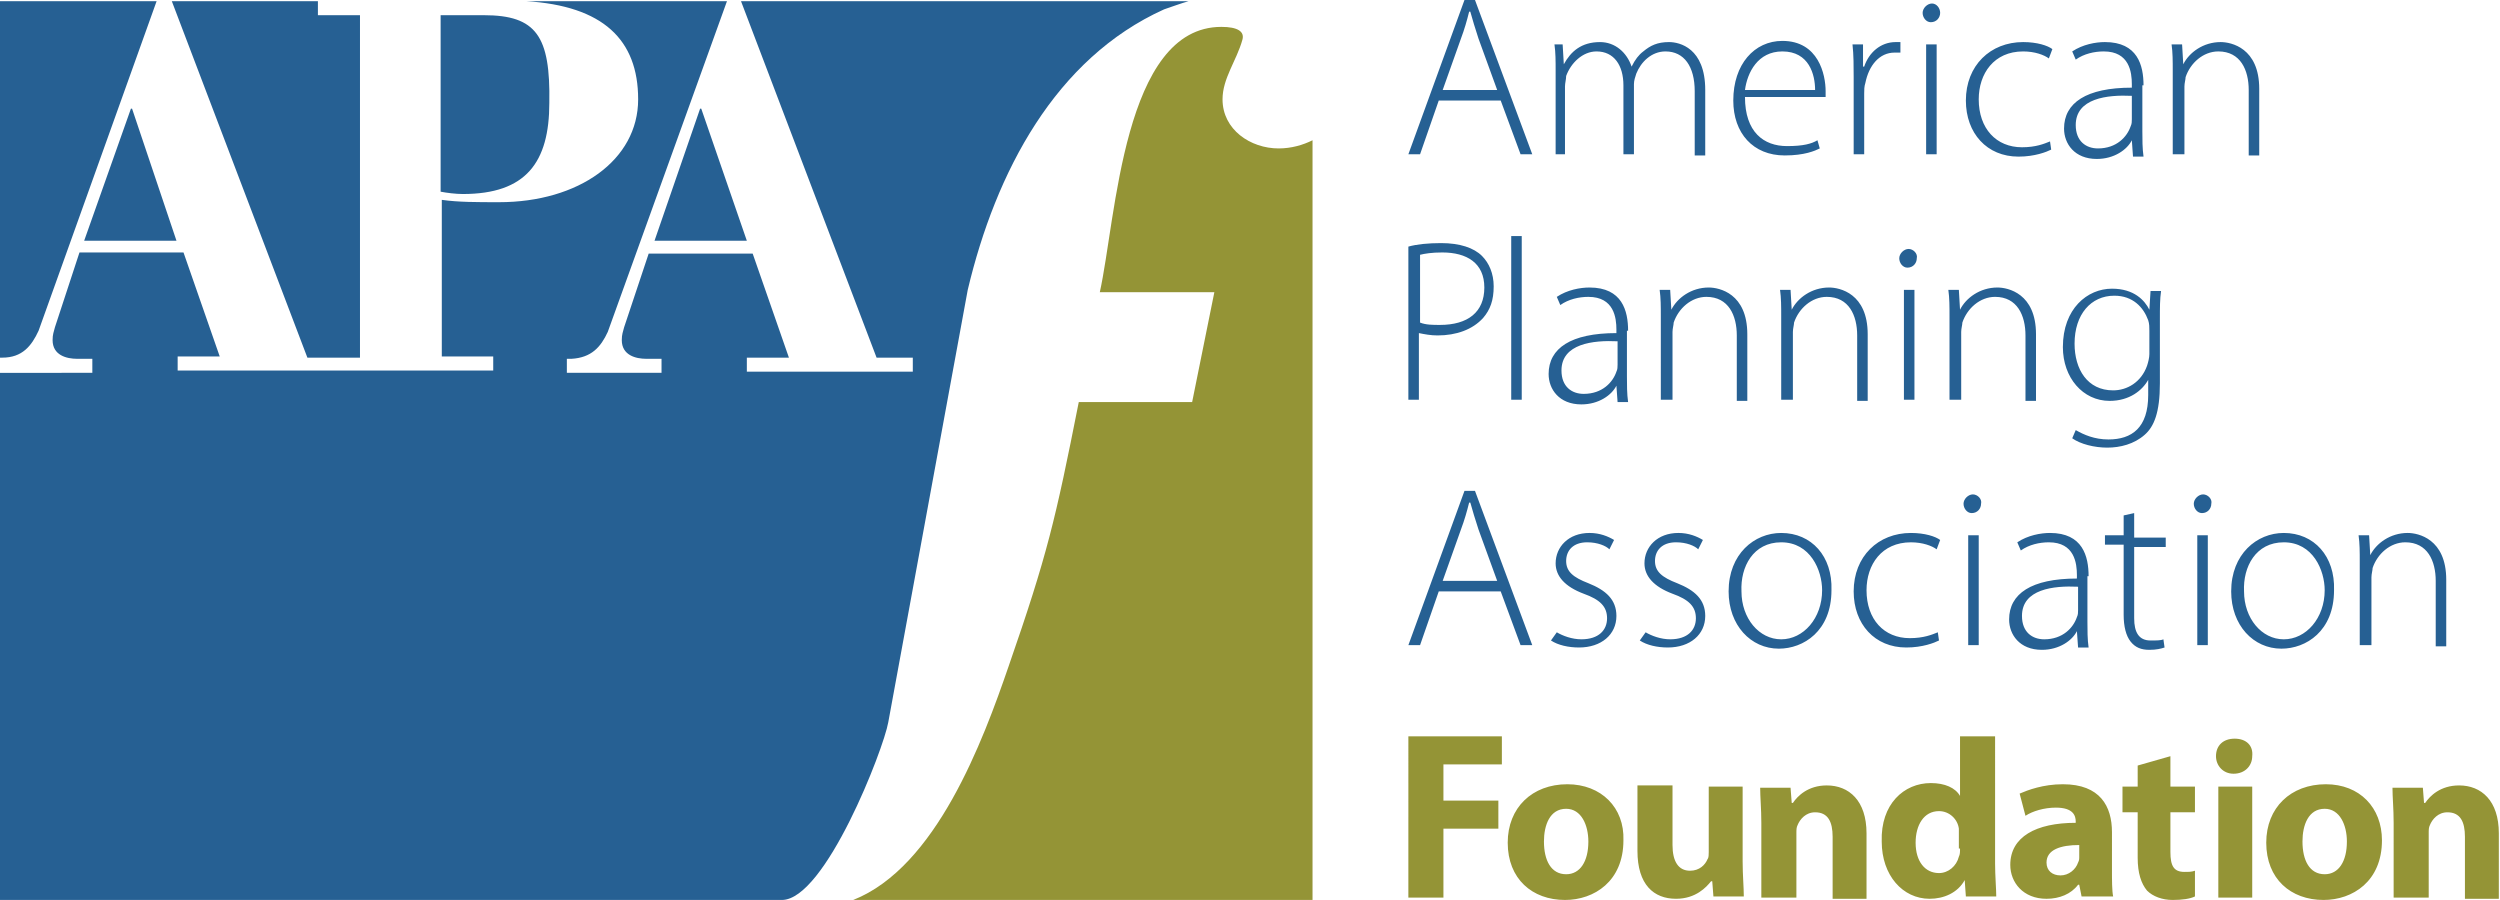 <?xml version="1.0" encoding="utf-8"?>
<!-- Generator: Adobe Illustrator 18.1.1, SVG Export Plug-In . SVG Version: 6.00 Build 0)  -->
<svg version="1.1" id="Layer_1" xmlns="http://www.w3.org/2000/svg" xmlns:xlink="http://www.w3.org/1999/xlink" x="0px" y="0px"
	 viewBox="0 0 213.9 77" enable-background="new 0 0 213.9 77" xml:space="preserve">
<g>
	<path fill="#266093" d="M202,55.2h0.9v-5.8c0-0.3,0.1-0.6,0.1-0.8c0.4-1.2,1.5-2.2,2.8-2.2c1.9,0,2.6,1.6,2.6,3.3v5.6h0.9v-5.7
		c0-3.5-2.4-4-3.3-4c-1.5,0-2.7,0.9-3.2,1.9h0l-0.1-1.7h-0.9c0.1,0.7,0.1,1.4,0.1,2.3V55.2z M195.4,46.4c2.5,0,3.5,2.4,3.5,4.1
		c0,2.4-1.6,4.2-3.5,4.2c-1.9,0-3.4-1.8-3.4-4.1C191.9,48.5,193,46.4,195.4,46.4 M195.4,45.6c-2.3,0-4.5,1.8-4.5,5
		c0,2.9,1.9,4.9,4.3,4.9c2.1,0,4.5-1.5,4.5-5C199.8,47.6,198,45.6,195.4,45.6 M188.5,42.3c-0.4,0-0.8,0.4-0.8,0.8
		c0,0.4,0.3,0.8,0.7,0.8c0.5,0,0.8-0.4,0.8-0.8C189.3,42.7,188.9,42.3,188.5,42.3 M189,45.8H188v9.4h0.9V45.8z M181.7,44.1v1.7h-1.6
		v0.8h1.6v6c0,1,0.2,1.8,0.6,2.3c0.4,0.5,0.9,0.7,1.6,0.7c0.6,0,1-0.1,1.3-0.2l-0.1-0.7c-0.2,0.1-0.6,0.1-1.1,0.1
		c-1,0-1.4-0.7-1.4-1.9v-6.1h2.7v-0.8h-2.7v-2.1L181.7,44.1z M177.8,52.2c0,0.2,0,0.4-0.1,0.6c-0.3,0.9-1.2,1.9-2.8,1.9
		c-1,0-1.9-0.6-1.9-2c0-2.3,2.7-2.6,4.8-2.5V52.2z M178.7,49.3c0-1.7-0.5-3.7-3.3-3.7c-0.8,0-1.9,0.2-2.8,0.8l0.3,0.7
		c0.7-0.5,1.6-0.7,2.4-0.7c2.2,0,2.4,1.8,2.4,2.8v0.3c-3.9,0-5.8,1.3-5.8,3.5c0,1.3,0.9,2.6,2.8,2.6c1.5,0,2.6-0.8,3-1.6h0l0.1,1.4
		h0.9c-0.1-0.7-0.1-1.5-0.1-2.2V49.3z M168.8,42.3c-0.4,0-0.8,0.4-0.8,0.8c0,0.4,0.3,0.8,0.7,0.8c0.5,0,0.8-0.4,0.8-0.8
		C169.6,42.7,169.2,42.3,168.8,42.3 M169.3,45.8h-0.9v9.4h0.9V45.8z M165.8,54.1c-0.5,0.2-1.2,0.5-2.4,0.5c-2.2,0-3.7-1.6-3.7-4.1
		c0-2.2,1.3-4.1,3.8-4.1c1,0,1.8,0.3,2.2,0.6l0.3-0.8c-0.4-0.3-1.3-0.6-2.5-0.6c-2.8,0-4.9,2-4.9,5c0,2.8,1.8,4.8,4.5,4.8
		c1.4,0,2.4-0.4,2.8-0.6L165.8,54.1z M152.4,46.4c2.5,0,3.5,2.4,3.5,4.1c0,2.4-1.6,4.2-3.5,4.2c-1.9,0-3.4-1.8-3.4-4.1
		C148.9,48.5,150,46.4,152.4,46.4 M152.4,45.6c-2.3,0-4.5,1.8-4.5,5c0,2.9,1.9,4.9,4.3,4.9c2.1,0,4.5-1.5,4.5-5
		C156.8,47.6,155,45.6,152.4,45.6 M140.3,54.8c0.6,0.4,1.5,0.6,2.4,0.6c1.9,0,3.2-1.1,3.2-2.7c0-1.4-0.9-2.2-2.4-2.8
		c-1.3-0.5-1.9-1-1.9-1.9c0-0.9,0.6-1.6,1.8-1.6c0.9,0,1.6,0.3,1.9,0.6l0.4-0.8c-0.5-0.3-1.2-0.6-2.1-0.6c-1.8,0-2.9,1.2-2.9,2.6
		c0,1.1,0.8,2,2.4,2.6c1.4,0.5,2,1.1,2,2.1c0,1-0.7,1.8-2.2,1.8c-0.8,0-1.6-0.3-2.1-0.6L140.3,54.8z M132.7,54.8
		c0.6,0.4,1.5,0.6,2.4,0.6c1.9,0,3.2-1.1,3.2-2.7c0-1.4-0.9-2.2-2.4-2.8c-1.3-0.5-1.9-1-1.9-1.9c0-0.9,0.6-1.6,1.8-1.6
		c0.9,0,1.6,0.3,1.9,0.6l0.4-0.8c-0.5-0.3-1.2-0.6-2.1-0.6c-1.8,0-2.9,1.2-2.9,2.6c0,1.1,0.8,2,2.4,2.6c1.4,0.5,2,1.1,2,2.1
		c0,1-0.7,1.8-2.2,1.8c-0.8,0-1.6-0.3-2.1-0.6L132.7,54.8z M123.4,49.8l1.6-4.5c0.3-0.8,0.5-1.5,0.7-2.3h0.1
		c0.2,0.7,0.4,1.4,0.7,2.3l1.6,4.4H123.4z M128.4,50.6l1.7,4.6h1L126.2,42h-0.9l-4.8,13.2h1l1.6-4.6H128.4z"/>
	<path fill="#266093" d="M183.9,30.3c0,0.3-0.1,0.7-0.2,1c-0.5,1.4-1.7,2.1-2.9,2.1c-2.2,0-3.3-1.8-3.3-4c0-2.5,1.4-4.1,3.4-4.1
		c1.6,0,2.5,1,2.9,2.1c0.1,0.3,0.1,0.6,0.1,0.9V30.3z M184.8,27.3c0-1,0-1.7,0.1-2.4H184l-0.1,1.6h0c-0.4-0.8-1.3-1.8-3.2-1.8
		c-2.1,0-4.2,1.7-4.2,5c0,2.6,1.7,4.6,4,4.6c1.7,0,2.8-0.9,3.3-1.8h0v1.3c0,2.8-1.4,3.8-3.4,3.8c-1.2,0-2.1-0.4-2.8-0.8l-0.3,0.7
		c0.7,0.5,1.9,0.8,3,0.8c1.1,0,2.3-0.3,3.2-1.1c0.8-0.7,1.3-1.9,1.3-4.4V27.3z M166.9,34.2h0.9v-5.8c0-0.3,0.1-0.6,0.1-0.8
		c0.4-1.2,1.5-2.2,2.8-2.2c1.9,0,2.6,1.6,2.6,3.3v5.6h0.9v-5.7c0-3.5-2.4-4-3.3-4c-1.5,0-2.7,0.9-3.2,1.9h0l-0.1-1.7h-0.9
		c0.1,0.7,0.1,1.4,0.1,2.3V34.2z M163.3,21.3c-0.4,0-0.8,0.4-0.8,0.8c0,0.4,0.3,0.8,0.7,0.8c0.5,0,0.8-0.4,0.8-0.8
		C164.1,21.7,163.7,21.3,163.3,21.3 M163.8,24.8h-0.9v9.4h0.9V24.8z M152.5,34.2h0.9v-5.8c0-0.3,0.1-0.6,0.1-0.8
		c0.4-1.2,1.5-2.2,2.8-2.2c1.9,0,2.6,1.6,2.6,3.3v5.6h0.9v-5.7c0-3.5-2.4-4-3.3-4c-1.5,0-2.7,0.9-3.2,1.9h0l-0.1-1.7h-0.9
		c0.1,0.7,0.1,1.4,0.1,2.3V34.2z M142.2,34.2h0.9v-5.8c0-0.3,0.1-0.6,0.1-0.8c0.4-1.2,1.5-2.2,2.8-2.2c1.9,0,2.6,1.6,2.6,3.3v5.6
		h0.9v-5.7c0-3.5-2.4-4-3.3-4c-1.5,0-2.7,0.9-3.2,1.9h0l-0.1-1.7h-0.9c0.1,0.7,0.1,1.4,0.1,2.3V34.2z M138.4,31.2
		c0,0.2,0,0.4-0.1,0.6c-0.3,0.9-1.2,1.9-2.8,1.9c-1,0-1.9-0.6-1.9-2c0-2.3,2.7-2.6,4.8-2.5V31.2z M139.3,28.3c0-1.7-0.5-3.7-3.3-3.7
		c-0.8,0-1.9,0.2-2.8,0.8l0.3,0.7c0.7-0.5,1.6-0.7,2.4-0.7c2.2,0,2.4,1.8,2.4,2.8v0.3c-3.9,0-5.8,1.3-5.8,3.5c0,1.3,0.9,2.6,2.8,2.6
		c1.5,0,2.6-0.8,3-1.6h0l0.1,1.4h0.9c-0.1-0.7-0.1-1.5-0.1-2.2V28.3z M129.3,34.2h0.9v-14h-0.9V34.2z M121.5,21.8
		c0.4-0.1,1-0.2,1.9-0.2c2.1,0,3.6,0.9,3.6,3c0,2.1-1.4,3.2-3.8,3.2c-0.6,0-1.2,0-1.7-0.2V21.8z M120.5,34.2h0.9v-5.7
		c0.5,0.1,1,0.2,1.6,0.2c1.6,0,3-0.5,3.9-1.5c0.6-0.7,0.9-1.5,0.9-2.7c0-1.1-0.4-2-1-2.6c-0.7-0.7-1.9-1.1-3.5-1.1
		c-1.1,0-2.1,0.1-2.8,0.3V34.2z"/>
	<path fill="#266093" d="M186,13.2h0.9V7.4c0-0.3,0.1-0.6,0.1-0.8c0.4-1.2,1.5-2.2,2.8-2.2c1.9,0,2.6,1.6,2.6,3.3v5.6h0.9V7.6
		c0-3.5-2.4-4-3.3-4c-1.5,0-2.7,0.9-3.2,1.9h0l-0.1-1.7h-0.9c0.1,0.7,0.1,1.4,0.1,2.3V13.2z M182.4,10.2c0,0.2,0,0.4-0.1,0.6
		c-0.3,0.9-1.2,1.9-2.8,1.9c-1,0-1.9-0.6-1.9-2c0-2.3,2.7-2.6,4.8-2.5V10.2z M183.4,7.3c0-1.7-0.5-3.7-3.3-3.7
		c-0.8,0-1.9,0.2-2.8,0.8l0.3,0.7c0.7-0.5,1.6-0.7,2.4-0.7c2.2,0,2.4,1.8,2.4,2.8v0.3c-3.9,0-5.8,1.3-5.8,3.5c0,1.3,0.9,2.6,2.8,2.6
		c1.5,0,2.6-0.8,3-1.6h0l0.1,1.4h0.9c-0.1-0.7-0.1-1.5-0.1-2.2V7.3z M175.4,12.1c-0.5,0.2-1.2,0.5-2.4,0.5c-2.2,0-3.7-1.6-3.7-4.1
		c0-2.2,1.3-4.1,3.8-4.1c1,0,1.8,0.3,2.2,0.6l0.3-0.8c-0.4-0.3-1.3-0.6-2.5-0.6c-2.8,0-4.9,2-4.9,5c0,2.8,1.8,4.8,4.5,4.8
		c1.4,0,2.4-0.4,2.8-0.6L175.4,12.1z M165.3,0.3c-0.4,0-0.8,0.4-0.8,0.8c0,0.4,0.3,0.8,0.7,0.8c0.5,0,0.8-0.4,0.8-0.8
		C166,0.7,165.7,0.3,165.3,0.3 M165.7,3.8h-0.9v9.4h0.9V3.8z M158.6,13.2h0.9V8c0-0.3,0-0.6,0.1-0.9c0.3-1.5,1.2-2.6,2.5-2.6
		c0.2,0,0.3,0,0.5,0V3.6c-0.1,0-0.3,0-0.4,0c-1.3,0-2.3,0.9-2.7,2.1h-0.1l0-1.9h-0.9c0.1,0.9,0.1,1.9,0.1,2.8V13.2z M149.3,7.7
		c0.2-1.5,1.1-3.3,3.2-3.3c2.3,0,2.8,2,2.8,3.3H149.3z M156.2,8.4c0-0.2,0-0.3,0-0.6c0-1.4-0.6-4.3-3.7-4.3c-2.4,0-4.2,2-4.2,5.1
		c0,2.8,1.7,4.7,4.4,4.7c1.7,0,2.6-0.4,3-0.6l-0.2-0.7c-0.5,0.3-1.2,0.5-2.6,0.5c-2,0-3.6-1.2-3.6-4.2H156.2z M133,13.2h0.9V7.4
		c0-0.3,0.1-0.6,0.1-0.9c0.4-1.1,1.4-2.1,2.6-2.1c1.5,0,2.3,1.2,2.3,2.9v5.9h0.9V7.2c0-0.3,0.1-0.6,0.2-0.9c0.4-1,1.3-1.9,2.5-1.9
		c1.6,0,2.5,1.3,2.5,3.4v5.5h0.9V7.7c0-3.6-2.2-4.1-3.1-4.1c-1,0-1.6,0.3-2.2,0.8c-0.4,0.3-0.7,0.7-1,1.3h0
		c-0.4-1.2-1.4-2.1-2.7-2.1c-1.6,0-2.5,0.8-3.1,1.9h0l-0.1-1.7H133c0.1,0.7,0.1,1.4,0.1,2.3V13.2z M123.4,7.8l1.6-4.5
		c0.3-0.8,0.5-1.5,0.7-2.3h0.1c0.2,0.7,0.4,1.4,0.7,2.3l1.6,4.4H123.4z M128.4,8.6l1.7,4.6h1L126.2,0h-0.9l-4.8,13.2h1l1.6-4.6
		H128.4z"/>
	<path fill="#949436" d="M204.9,76.8h2.9v-5.5c0-0.3,0-0.5,0.1-0.7c0.2-0.5,0.7-1.1,1.5-1.1c1.1,0,1.5,0.8,1.5,2.1v5.3h2.9v-5.6
		c0-2.8-1.5-4.1-3.4-4.1c-1.6,0-2.5,0.9-2.9,1.5h-0.1l-0.1-1.3h-2.6c0,0.8,0.1,1.8,0.1,3V76.8z M198.9,69.2c1.3,0,1.9,1.4,1.9,2.8
		c0,1.7-0.7,2.8-1.9,2.8c-1.3,0-1.9-1.2-1.9-2.8C197,70.6,197.5,69.2,198.9,69.2 M199,67.1c-3,0-5.1,2-5.1,5c0,3.1,2.1,4.9,4.9,4.9
		c2.5,0,5-1.6,5-5.1C203.8,69.1,201.9,67.1,199,67.1 M191.2,63.2c-1,0-1.6,0.6-1.6,1.5c0,0.8,0.6,1.5,1.5,1.5c1,0,1.6-0.7,1.6-1.5
		C192.8,63.8,192.2,63.2,191.2,63.2 M192.7,67.3h-2.9v9.5h2.9V67.3z M182.9,65.5v1.8h-1.3v2.2h1.3v3.9c0,1.3,0.3,2.2,0.8,2.8
		c0.5,0.5,1.3,0.8,2.2,0.8c0.8,0,1.5-0.1,1.9-0.3l0-2.2c-0.3,0.1-0.5,0.1-0.9,0.1c-0.9,0-1.2-0.5-1.2-1.7v-3.4h2.1v-2.2h-2.1v-2.6
		L182.9,65.5z M177.9,73.3c0,0.2,0,0.3-0.1,0.5c-0.2,0.6-0.8,1.1-1.5,1.1c-0.7,0-1.2-0.4-1.2-1.1c0-1.1,1.2-1.5,2.8-1.5V73.3z
		 M180.7,71.2c0-2.2-1-4.1-4.2-4.1c-1.7,0-3,0.5-3.7,0.8l0.5,1.9c0.6-0.4,1.6-0.7,2.6-0.7c1.5,0,1.7,0.7,1.7,1.2v0.1
		c-3.4,0-5.6,1.2-5.6,3.6c0,1.5,1.1,2.9,3.1,2.9c1.1,0,2.1-0.4,2.7-1.2h0.1l0.2,1h2.7c-0.1-0.5-0.1-1.4-0.1-2.3V71.2z M167.7,72.6
		c0,0.3,0,0.5-0.1,0.7c-0.2,0.8-0.9,1.4-1.7,1.4c-1.2,0-2-1-2-2.6c0-1.5,0.7-2.7,2-2.7c0.9,0,1.6,0.7,1.7,1.5c0,0.2,0,0.4,0,0.5
		V72.6z M167.7,63v5.1h0c-0.4-0.7-1.3-1.1-2.5-1.1c-2.3,0-4.3,1.8-4.2,5c0,2.9,1.8,4.9,4.1,4.9c1.2,0,2.4-0.5,3-1.6h0l0.1,1.4h2.6
		c0-0.6-0.1-1.8-0.1-2.8V63H167.7z M150.8,76.8h2.9v-5.5c0-0.3,0-0.5,0.1-0.7c0.2-0.5,0.7-1.1,1.5-1.1c1.1,0,1.5,0.8,1.5,2.1v5.3
		h2.9v-5.6c0-2.8-1.5-4.1-3.4-4.1c-1.6,0-2.5,0.9-2.9,1.5h-0.1l-0.1-1.3h-2.6c0,0.8,0.1,1.8,0.1,3V76.8z M149.2,67.3h-3v5.6
		c0,0.2,0,0.5-0.1,0.6c-0.2,0.5-0.7,1-1.5,1c-1,0-1.5-0.8-1.5-2.2v-5.1h-3v5.6c0,2.9,1.4,4.1,3.3,4.1c1.7,0,2.6-1,3-1.5h0.1l0.1,1.3
		h2.6c0-0.8-0.1-1.8-0.1-3V67.3z M134,69.2c1.3,0,1.9,1.4,1.9,2.8c0,1.7-0.7,2.8-1.9,2.8c-1.3,0-1.9-1.2-1.9-2.8
		C132.1,70.6,132.6,69.2,134,69.2 M134.1,67.1c-3,0-5.1,2-5.1,5c0,3.1,2.1,4.9,4.9,4.9c2.5,0,5-1.6,5-5.1
		C139,69.1,137,67.1,134.1,67.1 M120.5,76.8h3v-5.9h4.7v-2.4h-4.7v-3.1h5V63h-8V76.8z"/>
	<path fill="#949436" d="M73,77h39.3v-65c-0.8,0.4-1.8,0.7-2.9,0.7c-2.4,0-4.8-1.6-4.8-4.2c0-1.8,1.2-3.3,1.7-5.1
		c0.2-0.7-0.4-1.1-1.8-1.1c-8.4,0-9,16.4-10.4,22.7h9.8l-1.9,9.4h-9.7c-2,10.1-2.7,13.1-6,22.6C84.1,63.4,80.1,74.2,73,77"/>
	<path fill="#266093" d="M3.3,28.3L13.4,0.1H0v30.5h0.2C1.9,30.6,2.7,29.6,3.3,28.3 M11.3,9.3h-0.1l-4,11.3h7.9L11.3,9.3z
		 M26.3,30.6h4.5V1.3h-3.6V0.1H14.7L26.3,30.6z M41.4,1.3h-3.7v15.1c0.5,0.1,1.3,0.2,1.9,0.2c5.4,0,7.4-2.7,7.4-7.8
		C47.1,3.1,45.9,1.3,41.4,1.3 M101.7,0.1H76.9v0H63.4L75,30.6l1.1,0l0,0h2v1.2h-2.2l0,0H63.9v-1.2l3.6,0l-3.1-8.9h-8.9L53.4,28
		c-0.1,0.4-0.2,0.6-0.2,1.1c0,1.3,1.2,1.6,2.1,1.6h1.3v1.2h-8.1v-1.2h0.4c1.7-0.1,2.5-1,3.1-2.3L62.2,0.1H45
		c6.6,0.4,9.6,3.3,9.6,8.4c0,5.2-5.1,8.8-11.9,8.8c-1.9,0-3.5,0-4.9-0.2v13.4h4.4v1.2h-27v-1.2l3.6,0l-3.1-8.9H6.8L4.7,28
		c-0.1,0.4-0.2,0.6-0.2,1.1c0,1.3,1.2,1.6,2.1,1.6h1.3v1.2H0V77h61.3h1.6h4c3.7,0,8.7-12.9,9.1-15.2l6.8-37
		c2.4-10.1,7.5-19.8,16.8-24C100.2,0.6,101,0.3,101.7,0.1 M56,20.6h7.9L60,9.3h-0.1L56,20.6z"/>
</g>
</svg>
